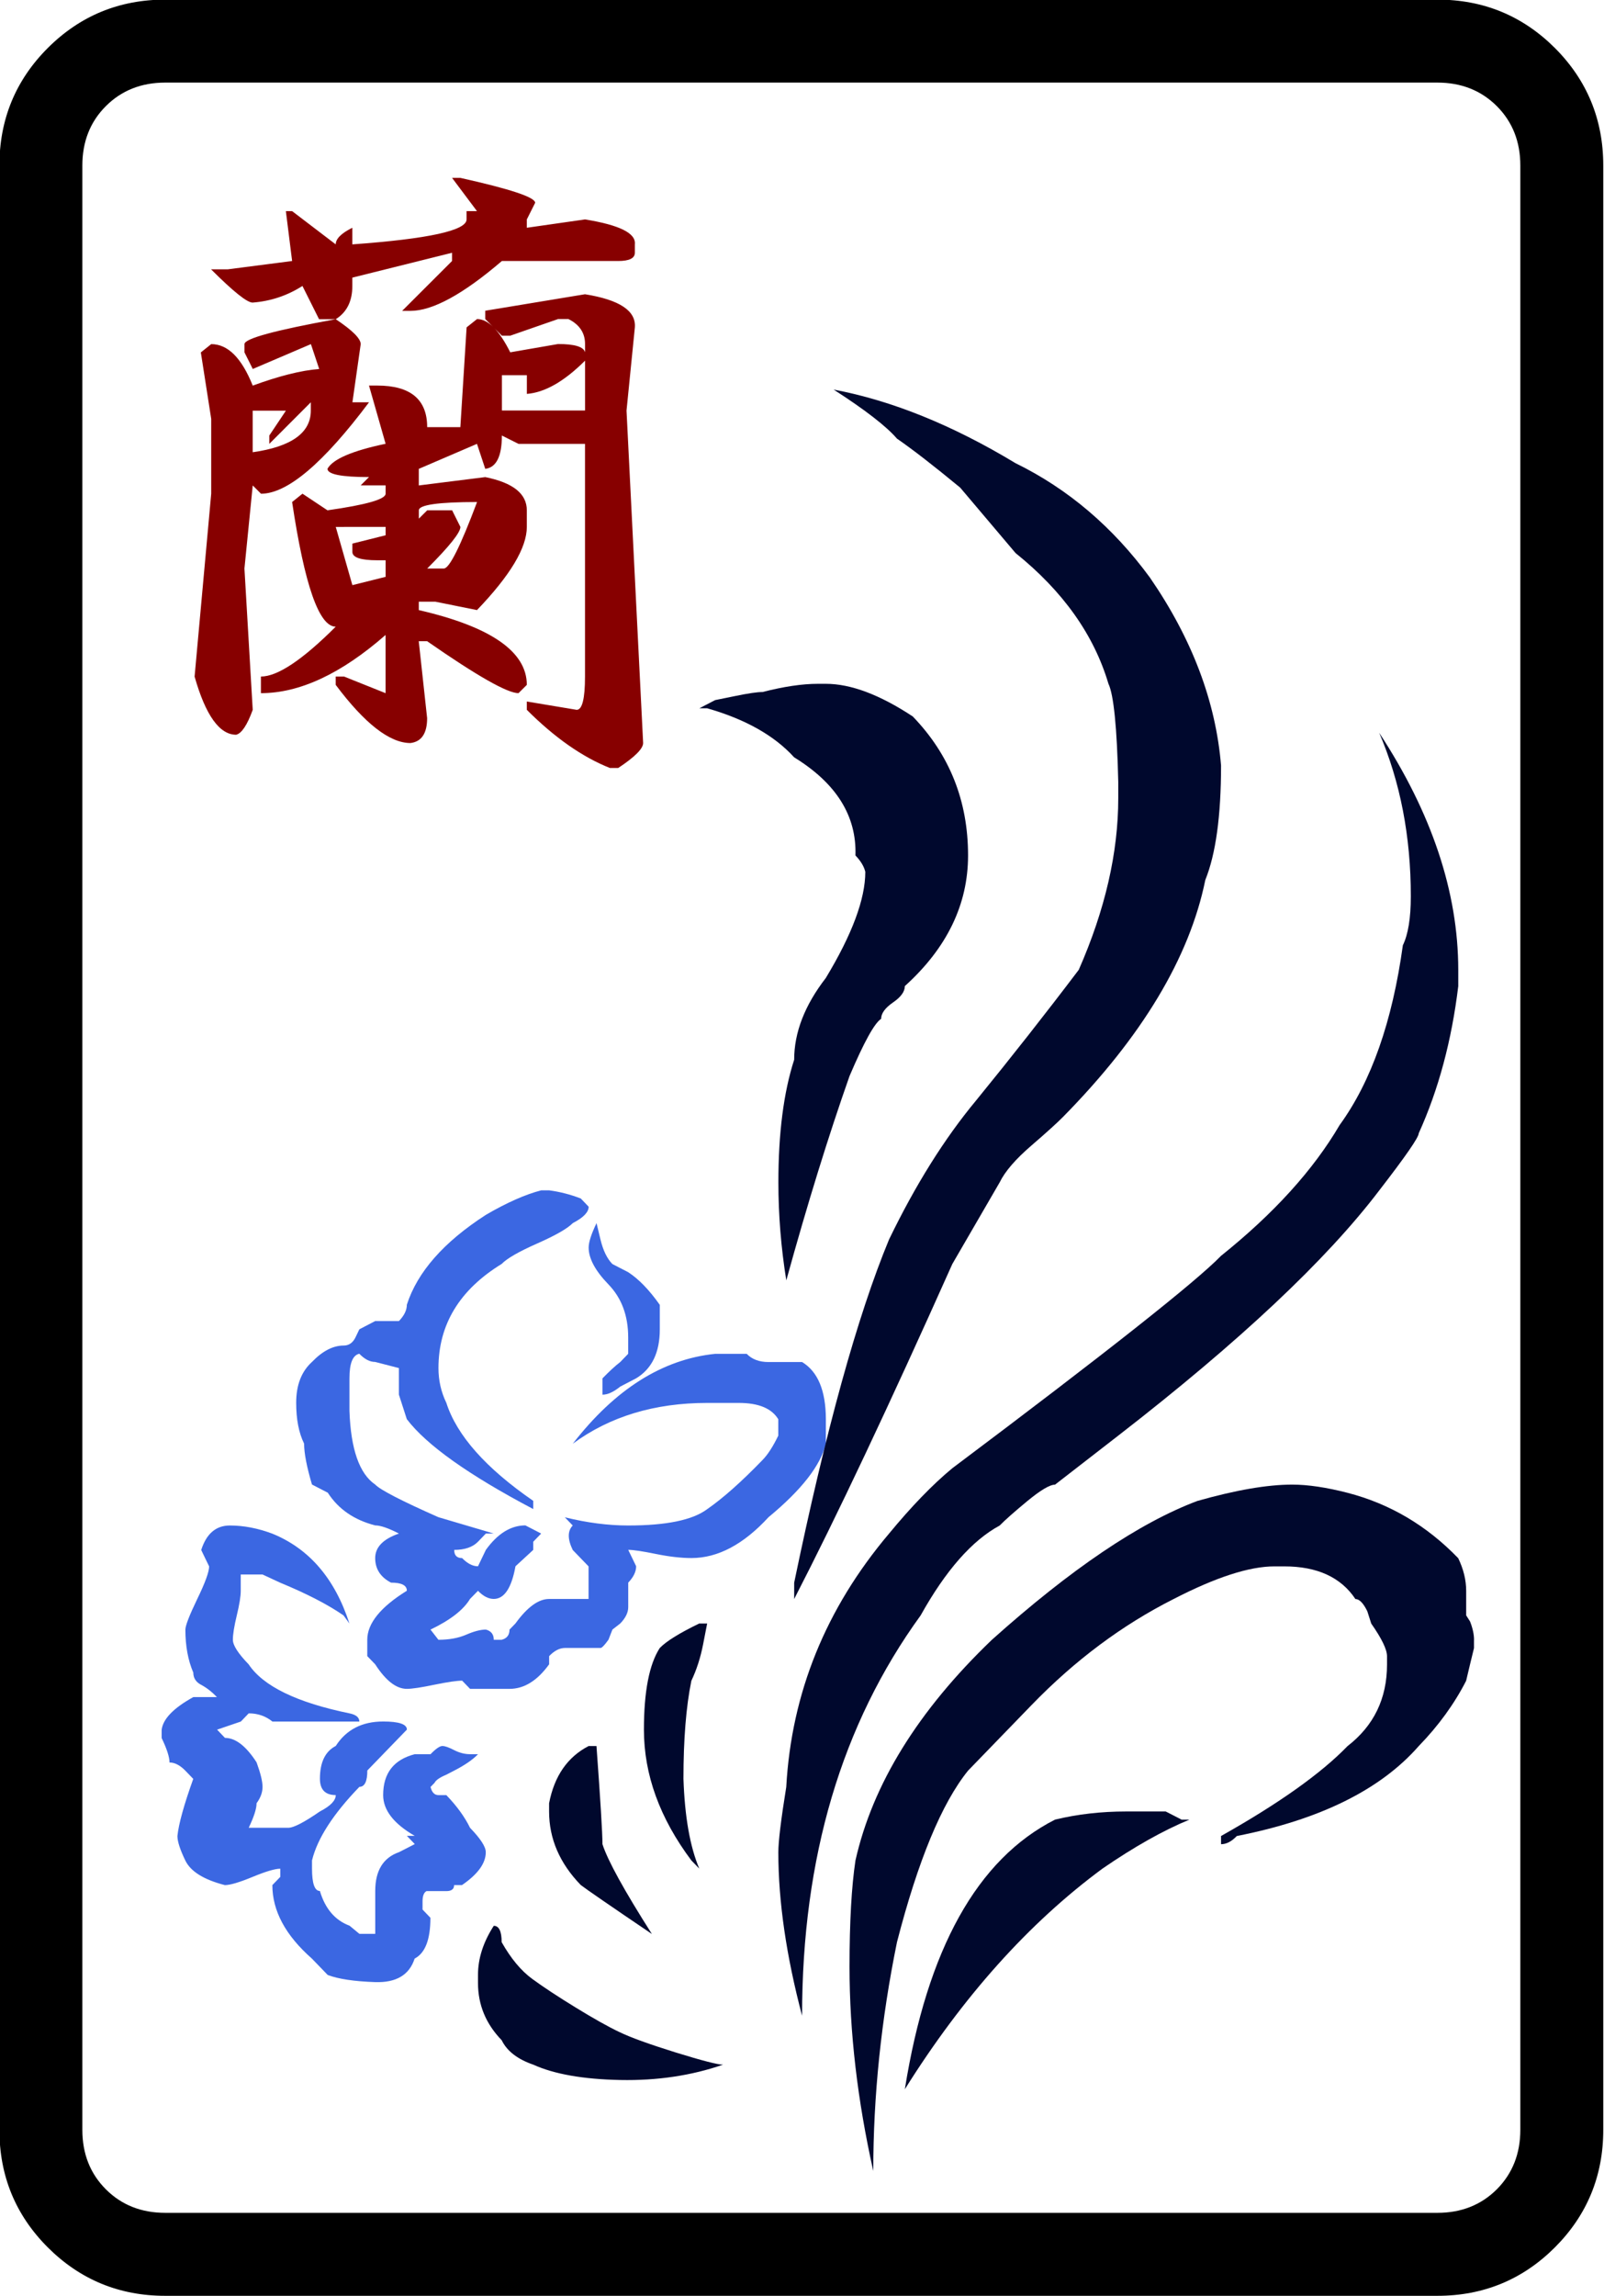 <?xml version="1.0" encoding="UTF-8" standalone="no"?>
<!-- Generator: Adobe Illustrator 16.0.0, SVG Export Plug-In . SVG Version: 6.00 Build 0)  -->
<svg xmlns:dc="http://purl.org/dc/elements/1.1/" xmlns:cc="http://creativecommons.org/ns#" xmlns:rdf="http://www.w3.org/1999/02/22-rdf-syntax-ns#" xmlns:svg="http://www.w3.org/2000/svg" xmlns="http://www.w3.org/2000/svg" xmlns:sodipodi="http://sodipodi.sourceforge.net/DTD/sodipodi-0.dtd" xmlns:inkscape="http://www.inkscape.org/namespaces/inkscape" version="1.1" id="图层_1" x="0px" y="0px" width="139.764" height="200" viewBox="0 0 139.764 200" enable-background="new 0 0 714 341" xml:space="preserve" sodipodi:docname="0506蘭.svg" inkscape:version="0.92.3 (2405546, 2018-03-11)"><defs id="defs619"/><sodipodi:namedview pagecolor="#ffffff" bordercolor="#666666" borderopacity="1" objecttolerance="10" gridtolerance="10" guidetolerance="10" inkscape:pageopacity="0" inkscape:pageshadow="2" inkscape:window-width="1366" inkscape:window-height="705" id="namedview617" showgrid="false" inkscape:zoom="1" inkscape:cx="44.50334" inkscape:cy="112.60966" inkscape:window-x="-8" inkscape:window-y="-8" inkscape:window-maximized="1" inkscape:current-layer="图层_1"/>



















































































































































































































































































































<g transform="matrix(4.033,0,0,4.033,-1362.927,-881.47)" id="g2151"><path inkscape:connector-curvature="0" id="path436" d="m 372.583,222.14 v 42.42 c 0,0.995 -0.349,1.842 -1.045,2.539 -0.697,0.696 -1.544,1.046 -2.54,1.046 h -27.483 c -0.996,0 -1.842,-0.35 -2.539,-1.046 -0.697,-0.697 -1.045,-1.544 -1.045,-2.539 v -42.42 c 0,-0.994 0.348,-1.842 1.045,-2.539 0.697,-0.696 1.543,-1.045 2.539,-1.045 h 27.483 c 0.996,0 1.842,0.349 2.54,1.045 0.696,0.697 1.045,1.545 1.045,2.539 z m -3.585,-1.792 h -27.483 c -0.518,0 -0.946,0.17 -1.284,0.508 -0.339,0.339 -0.508,0.767 -0.508,1.284 v 42.42 c 0,0.518 0.169,0.945 0.508,1.285 0.338,0.338 0.766,0.508 1.284,0.508 h 27.483 c 0.518,0 0.946,-0.17 1.285,-0.508 0.338,-0.34 0.508,-0.768 0.508,-1.285 v -42.42 c 0,-0.518 -0.17,-0.945 -0.508,-1.284 -0.339,-0.338 -0.767,-0.508 -1.285,-0.508 z"/><path style="fill:#3b67e2" inkscape:connector-curvature="0" id="path438" d="m 348.099,258.038 c -0.114,-0.235 -0.285,-0.47 -0.512,-0.706 h -0.17 c -0.085,0 -0.143,-0.059 -0.171,-0.177 l 0.086,-0.088 c 0.028,-0.059 0.114,-0.117 0.256,-0.177 l 0.17,-0.088 c 0.228,-0.117 0.399,-0.235 0.514,-0.354 H 348.1 c -0.114,0 -0.228,-0.029 -0.342,-0.087 -0.114,-0.059 -0.199,-0.09 -0.256,-0.09 -0.057,0 -0.143,0.06 -0.256,0.177 h -0.341 c -0.456,0.118 -0.683,0.412 -0.683,0.883 0,0.324 0.227,0.618 0.683,0.881 h -0.17 l 0.17,0.177 -0.17,0.088 -0.171,0.087 c -0.341,0.119 -0.513,0.398 -0.513,0.838 v 0.397 0.353 0.176 h -0.171 -0.171 l -0.213,-0.176 c -0.314,-0.117 -0.527,-0.367 -0.641,-0.75 -0.113,0 -0.17,-0.16 -0.17,-0.485 v -0.175 c 0.114,-0.47 0.455,-1 1.024,-1.589 0.114,0 0.171,-0.117 0.171,-0.353 l 0.855,-0.883 c 0,-0.117 -0.171,-0.175 -0.512,-0.175 -0.456,0 -0.798,0.175 -1.025,0.528 -0.228,0.118 -0.342,0.353 -0.342,0.708 0,0.235 0.114,0.353 0.342,0.353 h 0.171 -0.171 c 0,0.117 -0.114,0.236 -0.342,0.353 -0.34,0.235 -0.569,0.353 -0.682,0.353 H 344 h -0.171 -0.512 c 0.113,-0.235 0.17,-0.412 0.17,-0.53 0.086,-0.117 0.129,-0.234 0.129,-0.353 0,-0.117 -0.043,-0.294 -0.129,-0.53 -0.228,-0.353 -0.455,-0.528 -0.683,-0.528 l -0.17,-0.178 0.513,-0.175 0.17,-0.177 c 0.199,0 0.37,0.061 0.512,0.177 h 0.257 0.17 0.341 0.598 0.512 c 0,-0.089 -0.07,-0.148 -0.213,-0.177 -1.139,-0.234 -1.864,-0.587 -2.178,-1.058 -0.228,-0.236 -0.341,-0.412 -0.341,-0.531 0,-0.117 0.028,-0.292 0.085,-0.528 0.057,-0.235 0.085,-0.412 0.085,-0.529 v -0.175 -0.178 h 0.47 l 0.384,0.178 c 0.569,0.235 1.024,0.469 1.366,0.705 l 0.128,0.176 c -0.314,-0.971 -0.869,-1.616 -1.666,-1.941 -0.313,-0.117 -0.619,-0.176 -0.917,-0.176 -0.3,0 -0.506,0.176 -0.619,0.529 l 0.085,0.177 0.086,0.177 c 0,0.117 -0.086,0.354 -0.257,0.705 -0.17,0.353 -0.256,0.574 -0.256,0.662 0,0.353 0.057,0.662 0.171,0.927 0,0.117 0.057,0.206 0.17,0.264 0.113,0.06 0.228,0.148 0.341,0.265 h -0.17 -0.257 -0.084 c -0.428,0.236 -0.655,0.472 -0.684,0.706 v 0.178 c 0.113,0.235 0.17,0.411 0.17,0.528 0.114,0 0.228,0.06 0.342,0.177 l 0.171,0.177 c -0.2,0.558 -0.315,0.97 -0.342,1.234 0,0.119 0.057,0.294 0.171,0.53 0.114,0.235 0.398,0.413 0.854,0.53 0.114,0 0.314,-0.059 0.599,-0.177 0.284,-0.117 0.483,-0.177 0.598,-0.177 v 0.177 l -0.171,0.177 c 0,0.558 0.286,1.087 0.854,1.587 l 0.342,0.354 c 0.228,0.087 0.569,0.138 1.024,0.154 0.455,0.015 0.74,-0.154 0.854,-0.508 0.228,-0.118 0.341,-0.411 0.341,-0.881 l -0.17,-0.178 v -0.176 c 0,-0.117 0.028,-0.191 0.085,-0.222 h 0.299 0.128 c 0.113,0 0.17,-0.043 0.17,-0.131 h 0.171 c 0.343,-0.236 0.513,-0.471 0.513,-0.708 0.002,-0.117 -0.112,-0.292 -0.34,-0.528 z"/><path style="fill:#3b67e2" inkscape:connector-curvature="0" id="path440" d="m 355.273,247.979 h -0.342 -0.086 -0.085 -0.214 c -0.199,0 -0.356,-0.059 -0.469,-0.177 h -0.684 c -1.139,0.118 -2.163,0.766 -3.074,1.941 0.797,-0.587 1.765,-0.881 2.904,-0.881 h 0.255 0.427 c 0.428,0 0.712,0.118 0.854,0.353 v 0.353 c -0.114,0.236 -0.228,0.412 -0.342,0.528 -0.456,0.472 -0.854,0.824 -1.195,1.061 -0.315,0.235 -0.883,0.352 -1.708,0.352 -0.427,0 -0.883,-0.058 -1.367,-0.177 l 0.171,0.177 h 0.171 -0.171 c -0.114,0.118 -0.114,0.294 0,0.529 l 0.342,0.354 v 0.175 0.178 0.175 0.176 h -0.17 -0.684 c -0.228,0 -0.47,0.176 -0.726,0.529 l -0.128,0.132 c 0,0.119 -0.058,0.192 -0.17,0.22 h -0.17 c 0,-0.117 -0.058,-0.191 -0.171,-0.22 -0.114,0 -0.256,0.037 -0.427,0.111 -0.171,0.074 -0.371,0.109 -0.598,0.109 l -0.171,-0.22 c 0.428,-0.205 0.711,-0.425 0.854,-0.662 l 0.172,-0.176 c 0.113,0.118 0.227,0.176 0.341,0.176 0.227,0 0.384,-0.235 0.469,-0.705 l 0.384,-0.354 v -0.176 l 0.171,-0.177 -0.341,-0.176 c -0.314,0 -0.599,0.176 -0.854,0.529 l -0.17,0.354 c -0.115,0 -0.229,-0.06 -0.343,-0.177 -0.114,0 -0.171,-0.059 -0.171,-0.177 0.228,0 0.399,-0.059 0.514,-0.176 l 0.17,-0.177 h 0.171 l -1.196,-0.353 c -0.797,-0.353 -1.252,-0.587 -1.367,-0.706 -0.342,-0.234 -0.526,-0.765 -0.555,-1.589 v -0.706 c 0,-0.323 0.071,-0.499 0.213,-0.529 0.114,0.118 0.228,0.177 0.342,0.177 l 0.513,0.132 v 0.308 0.265 l 0.171,0.53 c 0.426,0.56 1.337,1.207 2.732,1.942 v -0.177 c -1.024,-0.706 -1.651,-1.412 -1.878,-2.117 -0.114,-0.236 -0.17,-0.485 -0.17,-0.75 0,-0.941 0.455,-1.691 1.366,-2.25 0.113,-0.118 0.369,-0.265 0.769,-0.442 0.397,-0.175 0.654,-0.323 0.768,-0.44 0.228,-0.117 0.342,-0.236 0.342,-0.353 l -0.17,-0.178 c -0.228,-0.088 -0.457,-0.146 -0.684,-0.176 h -0.171 c -0.341,0.088 -0.741,0.264 -1.195,0.529 -0.912,0.588 -1.481,1.236 -1.708,1.941 0,0.119 -0.058,0.236 -0.171,0.353 h -0.513 l -0.342,0.178 -0.084,0.175 c -0.058,0.118 -0.143,0.176 -0.256,0.176 -0.229,0 -0.456,0.118 -0.684,0.354 -0.228,0.207 -0.341,0.5 -0.341,0.883 0,0.353 0.056,0.647 0.171,0.881 0,0.206 0.057,0.501 0.17,0.883 l 0.342,0.177 c 0.228,0.354 0.569,0.589 1.024,0.706 0.115,0 0.285,0.059 0.513,0.176 -0.341,0.118 -0.513,0.294 -0.513,0.53 0,0.235 0.115,0.412 0.342,0.53 0.228,0 0.342,0.058 0.342,0.175 -0.569,0.353 -0.855,0.706 -0.855,1.058 v 0.354 l 0.171,0.177 c 0.228,0.353 0.455,0.53 0.684,0.53 0.113,0 0.312,-0.03 0.598,-0.09 0.285,-0.058 0.483,-0.087 0.597,-0.087 l 0.171,0.177 h 0.427 0.427 c 0.314,0 0.599,-0.177 0.854,-0.53 v -0.177 c 0.113,-0.118 0.228,-0.176 0.342,-0.176 h 0.171 0.598 c 0.028,0 0.085,-0.059 0.171,-0.178 l 0.086,-0.22 0.17,-0.132 c 0.113,-0.118 0.171,-0.234 0.171,-0.353 v -0.265 -0.088 -0.175 c 0.113,-0.118 0.171,-0.237 0.171,-0.354 l -0.171,-0.354 c 0.113,0 0.313,0.031 0.598,0.089 0.285,0.058 0.54,0.088 0.769,0.088 0.568,0 1.124,-0.294 1.665,-0.883 0.711,-0.587 1.125,-1.117 1.238,-1.588 v -0.529 c -0.002,-0.616 -0.173,-1.027 -0.514,-1.233 z"/><path style="fill:#870000" inkscape:connector-curvature="0" id="path442" d="m 345.198,225.458 c 0.359,0.24 0.539,0.418 0.539,0.539 l -0.179,1.255 h 0.179 0.18 c -0.988,1.318 -1.766,1.975 -2.334,1.975 l -0.179,-0.179 -0.179,1.794 0.179,3.052 c -0.119,0.33 -0.24,0.509 -0.358,0.538 -0.359,0 -0.66,-0.418 -0.898,-1.256 l 0.359,-3.95 v -1.616 l -0.224,-1.435 0.224,-0.179 c 0.36,0 0.658,0.299 0.897,0.896 0.569,-0.208 1.047,-0.329 1.436,-0.359 l -0.179,-0.537 -1.256,0.537 -0.179,-0.358 v -0.179 c -0.002,-0.12 0.655,-0.298 1.972,-0.538 z m 2.513,-3.052 h 0.179 c 1.077,0.24 1.616,0.418 1.616,0.538 l -0.18,0.359 v 0.18 l 1.257,-0.18 c 0.748,0.121 1.106,0.299 1.077,0.539 v 0.181 c 0,0.119 -0.121,0.178 -0.36,0.178 h -2.154 -0.359 c -0.838,0.718 -1.496,1.077 -1.975,1.077 h -0.18 l 1.078,-1.077 v -0.178 l -2.154,0.537 v 0.18 c 0,0.329 -0.12,0.569 -0.359,0.718 h -0.36 l -0.359,-0.718 c -0.329,0.21 -0.688,0.329 -1.077,0.359 -0.119,0 -0.419,-0.24 -0.897,-0.718 h 0.36 l 1.391,-0.18 -0.135,-1.077 h 0.135 l 0.942,0.718 c 0,-0.119 0.119,-0.24 0.359,-0.359 v 0.359 c 1.645,-0.119 2.468,-0.299 2.468,-0.539 v -0.179 h 0.225 z m -3.949,5.744 v -0.18 l 0.359,-0.537 h -0.718 v 0.358 0.54 c 0.837,-0.119 1.256,-0.42 1.256,-0.898 v -0.181 z m 6.821,-3.231 c 0.748,0.12 1.106,0.358 1.077,0.717 l -0.18,1.796 0.359,7.179 c 0,0.121 -0.179,0.301 -0.539,0.539 h -0.179 c -0.599,-0.238 -1.196,-0.658 -1.795,-1.256 v -0.18 l 1.077,0.18 c 0.119,0 0.18,-0.239 0.18,-0.718 v -5.026 h -1.257 -0.18 l -0.359,-0.18 c 0,0.45 -0.12,0.69 -0.359,0.72 l -0.179,-0.54 -1.257,0.54 v 0.358 l 1.436,-0.18 c 0.599,0.121 0.898,0.358 0.898,0.717 v 0.359 c 0,0.45 -0.359,1.048 -1.077,1.796 l -0.897,-0.181 h -0.36 v 0.181 c 1.556,0.358 2.334,0.898 2.334,1.615 l -0.18,0.179 c -0.24,0 -0.897,-0.373 -1.974,-1.122 h -0.181 l 0.181,1.661 c 0,0.329 -0.121,0.509 -0.36,0.538 -0.449,0 -0.988,-0.419 -1.615,-1.256 v -0.18 h 0.18 l 0.897,0.359 v -1.257 c -0.958,0.838 -1.856,1.257 -2.693,1.257 v -0.179 -0.18 c 0.359,0 0.897,-0.359 1.616,-1.077 -0.36,0 -0.673,-0.898 -0.942,-2.692 l 0.224,-0.18 0.54,0.359 c 0.837,-0.119 1.256,-0.238 1.256,-0.359 v -0.179 h -0.539 l 0.18,-0.18 c -0.6,0 -0.897,-0.06 -0.897,-0.179 0.119,-0.211 0.539,-0.389 1.256,-0.54 l -0.359,-1.257 h 0.179 c 0.718,0 1.078,0.3 1.078,0.898 h 0.179 0.538 l 0.135,-2.155 0.225,-0.179 c 0.239,0 0.478,0.24 0.718,0.718 l 1.033,-0.179 c 0.359,0 0.553,0.059 0.583,0.179 v 0.18 c -0.449,0.448 -0.868,0.688 -1.257,0.718 v -0.404 h -0.539 v 0.763 h 1.616 0.18 v -1.436 c 0,-0.24 -0.12,-0.42 -0.359,-0.539 H 350 l -1.033,0.359 h -0.18 l -0.359,-0.359 v -0.18 z m -5.205,5.025 h -0.18 l 0.359,1.257 0.718,-0.179 v -0.358 h -0.18 c -0.358,0 -0.538,-0.06 -0.538,-0.181 v -0.179 l 0.718,-0.18 v -0.181 h -0.897 z m 1.615,-0.359 v 0.18 l 0.181,-0.18 h 0.538 l 0.179,0.359 c 0,0.121 -0.239,0.42 -0.717,0.898 h 0.359 c 0.119,0 0.358,-0.478 0.718,-1.436 -0.839,0.001 -1.258,0.061 -1.258,0.179 z"/><path style="fill:#00082d" inkscape:connector-curvature="0" id="path444" d="m 350.383,261.92 c -0.384,-0.235 -0.698,-0.442 -0.939,-0.618 -0.242,-0.177 -0.463,-0.442 -0.662,-0.795 0,-0.234 -0.057,-0.353 -0.17,-0.353 -0.228,0.353 -0.341,0.706 -0.341,1.06 v 0.175 c 0,0.471 0.17,0.883 0.512,1.236 0.113,0.233 0.342,0.411 0.683,0.528 0.455,0.206 1.082,0.315 1.879,0.331 0.797,0.016 1.538,-0.095 2.221,-0.331 -0.115,0 -0.456,-0.088 -1.025,-0.264 -0.57,-0.178 -0.976,-0.324 -1.218,-0.442 -0.243,-0.115 -0.555,-0.291 -0.94,-0.527 z"/><path style="fill:#00082d" inkscape:connector-curvature="0" id="path446" d="m 350.96,258.391 c 0,-0.236 -0.043,-0.941 -0.129,-2.119 h -0.17 c -0.456,0.236 -0.741,0.648 -0.854,1.236 v 0.177 c 0,0.589 0.228,1.117 0.684,1.588 0.113,0.088 0.626,0.441 1.537,1.058 -0.598,-0.94 -0.955,-1.587 -1.068,-1.94 z"/><path style="fill:#3b67e2" inkscape:connector-curvature="0" id="path448" d="m 352.198,246.743 c -0.228,-0.323 -0.456,-0.558 -0.683,-0.705 l -0.171,-0.088 -0.17,-0.088 c -0.115,-0.118 -0.2,-0.293 -0.257,-0.53 l -0.085,-0.353 c -0.113,0.235 -0.17,0.411 -0.17,0.528 0,0.236 0.142,0.5 0.427,0.795 0.285,0.294 0.427,0.676 0.427,1.146 v 0.353 l -0.171,0.177 c -0.114,0.088 -0.242,0.207 -0.384,0.353 v 0.178 0.175 c 0.113,0 0.24,-0.059 0.384,-0.175 l 0.342,-0.178 c 0.341,-0.205 0.512,-0.558 0.512,-1.058 v -0.53 z"/><path style="fill:#00082d" inkscape:connector-curvature="0" id="path450" d="m 353.052,253.625 c -0.427,0.206 -0.712,0.383 -0.854,0.53 -0.228,0.353 -0.342,0.941 -0.342,1.764 0,0.971 0.342,1.912 1.026,2.825 l 0.085,0.087 0.085,0.088 c -0.2,-0.47 -0.314,-1.117 -0.342,-1.939 0,-0.854 0.057,-1.56 0.171,-2.118 0.113,-0.236 0.198,-0.5 0.255,-0.794 l 0.086,-0.442 h -0.17 z"/><path style="fill:#00082d" inkscape:connector-curvature="0" id="path452" d="m 357.664,234.037 c -0.712,-0.47 -1.338,-0.705 -1.879,-0.705 h -0.17 c -0.341,0 -0.74,0.06 -1.196,0.177 -0.114,0 -0.313,0.029 -0.597,0.088 l -0.428,0.087 -0.341,0.177 h 0.171 c 0.825,0.236 1.451,0.589 1.878,1.059 0.91,0.559 1.352,1.265 1.324,2.119 0.113,0.117 0.185,0.236 0.213,0.353 0,0.588 -0.285,1.353 -0.854,2.294 -0.455,0.588 -0.683,1.176 -0.683,1.764 -0.228,0.706 -0.341,1.588 -0.341,2.647 0,0.706 0.057,1.411 0.171,2.118 0.455,-1.647 0.91,-3.118 1.366,-4.412 0.313,-0.735 0.541,-1.146 0.683,-1.236 0,-0.117 0.085,-0.235 0.256,-0.353 0.17,-0.117 0.256,-0.234 0.256,-0.354 0.91,-0.822 1.366,-1.764 1.366,-2.822 0,-1.177 -0.399,-2.177 -1.195,-3.001 z"/><path style="fill:#00082d" inkscape:connector-curvature="0" id="path454" d="m 367.742,234.39 c 0.455,1.06 0.683,2.236 0.683,3.53 0,0.472 -0.058,0.824 -0.172,1.059 -0.228,1.648 -0.682,2.942 -1.366,3.882 -0.569,0.971 -1.423,1.912 -2.562,2.824 -0.542,0.559 -2.477,2.089 -5.807,4.588 -0.427,0.353 -0.883,0.825 -1.367,1.412 -1.367,1.617 -2.107,3.442 -2.22,5.471 -0.114,0.706 -0.171,1.178 -0.171,1.411 0,1.06 0.171,2.235 0.513,3.53 0,-3.412 0.854,-6.294 2.562,-8.647 0.541,-0.97 1.11,-1.618 1.708,-1.941 0.114,-0.117 0.313,-0.293 0.598,-0.529 0.285,-0.234 0.483,-0.353 0.597,-0.353 l 1.366,-1.059 c 2.619,-2.029 4.498,-3.794 5.638,-5.294 0.568,-0.735 0.854,-1.147 0.854,-1.235 0.427,-0.942 0.711,-2 0.854,-3.177 v -0.353 c -10e-4,-1.677 -0.571,-3.383 -1.708,-5.119 z"/><path style="fill:#00082d" inkscape:connector-curvature="0" id="path456" d="m 364.325,235.097 c -0.114,-1.382 -0.626,-2.737 -1.538,-4.061 -0.797,-1.087 -1.765,-1.912 -2.903,-2.469 -1.366,-0.825 -2.676,-1.353 -3.929,-1.589 0.684,0.44 1.139,0.793 1.368,1.059 0.341,0.235 0.796,0.588 1.366,1.058 l 1.196,1.413 c 1.024,0.823 1.693,1.764 2.007,2.823 0.113,0.235 0.185,0.941 0.212,2.118 v 0.354 c 0,1.175 -0.284,2.411 -0.853,3.705 -0.712,0.941 -1.453,1.883 -2.22,2.824 -0.684,0.823 -1.31,1.824 -1.879,3 -0.683,1.647 -1.367,4.119 -2.05,7.413 v 0.528 -0.176 c 0.91,-1.765 2.05,-4.176 3.417,-7.235 l 1.024,-1.765 c 0.114,-0.234 0.342,-0.499 0.684,-0.793 0.341,-0.294 0.568,-0.501 0.683,-0.618 1.708,-1.734 2.733,-3.441 3.075,-5.118 0.226,-0.559 0.34,-1.383 0.34,-2.471 z"/><path style="fill:#00082d" inkscape:connector-curvature="0" id="path458" d="m 369.791,253.978 c 0,-0.117 -0.029,-0.25 -0.086,-0.396 l -0.084,-0.132 v -0.529 c 0,-0.234 -0.058,-0.47 -0.172,-0.706 -0.683,-0.707 -1.479,-1.176 -2.392,-1.412 -0.455,-0.117 -0.853,-0.177 -1.195,-0.177 -0.541,0 -1.224,0.119 -2.049,0.353 -1.254,0.471 -2.733,1.471 -4.44,2.999 -1.595,1.53 -2.577,3.119 -2.947,4.766 -0.084,0.56 -0.128,1.323 -0.128,2.294 0,1.411 0.171,2.883 0.513,4.411 0,-1.618 0.17,-3.265 0.512,-4.941 0.455,-1.764 0.967,-3 1.536,-3.705 l 1.367,-1.411 c 0.939,-0.971 1.964,-1.735 3.074,-2.295 0.911,-0.47 1.637,-0.705 2.177,-0.705 h 0.214 c 0.711,0 1.224,0.235 1.537,0.705 0.085,0 0.171,0.088 0.257,0.264 l 0.085,0.266 c 0.227,0.325 0.341,0.559 0.341,0.706 v 0.177 c 0,0.735 -0.284,1.323 -0.854,1.764 -0.569,0.588 -1.479,1.236 -2.732,1.941 v 0.177 c 0.114,0 0.227,-0.058 0.341,-0.177 1.794,-0.353 3.103,-0.999 3.929,-1.941 0.427,-0.44 0.769,-0.91 1.025,-1.411 l 0.084,-0.353 0.086,-0.353 v -0.179 z"/><path style="fill:#00082d" inkscape:connector-curvature="0" id="path460" d="m 363.129,257.685 h -0.853 c -0.542,0 -1.054,0.059 -1.538,0.176 -1.68,0.853 -2.761,2.795 -3.245,5.823 1.252,-1.999 2.676,-3.588 4.27,-4.765 0.684,-0.47 1.31,-0.823 1.879,-1.058 h -0.17 l -0.171,-0.088 z"/></g></svg>